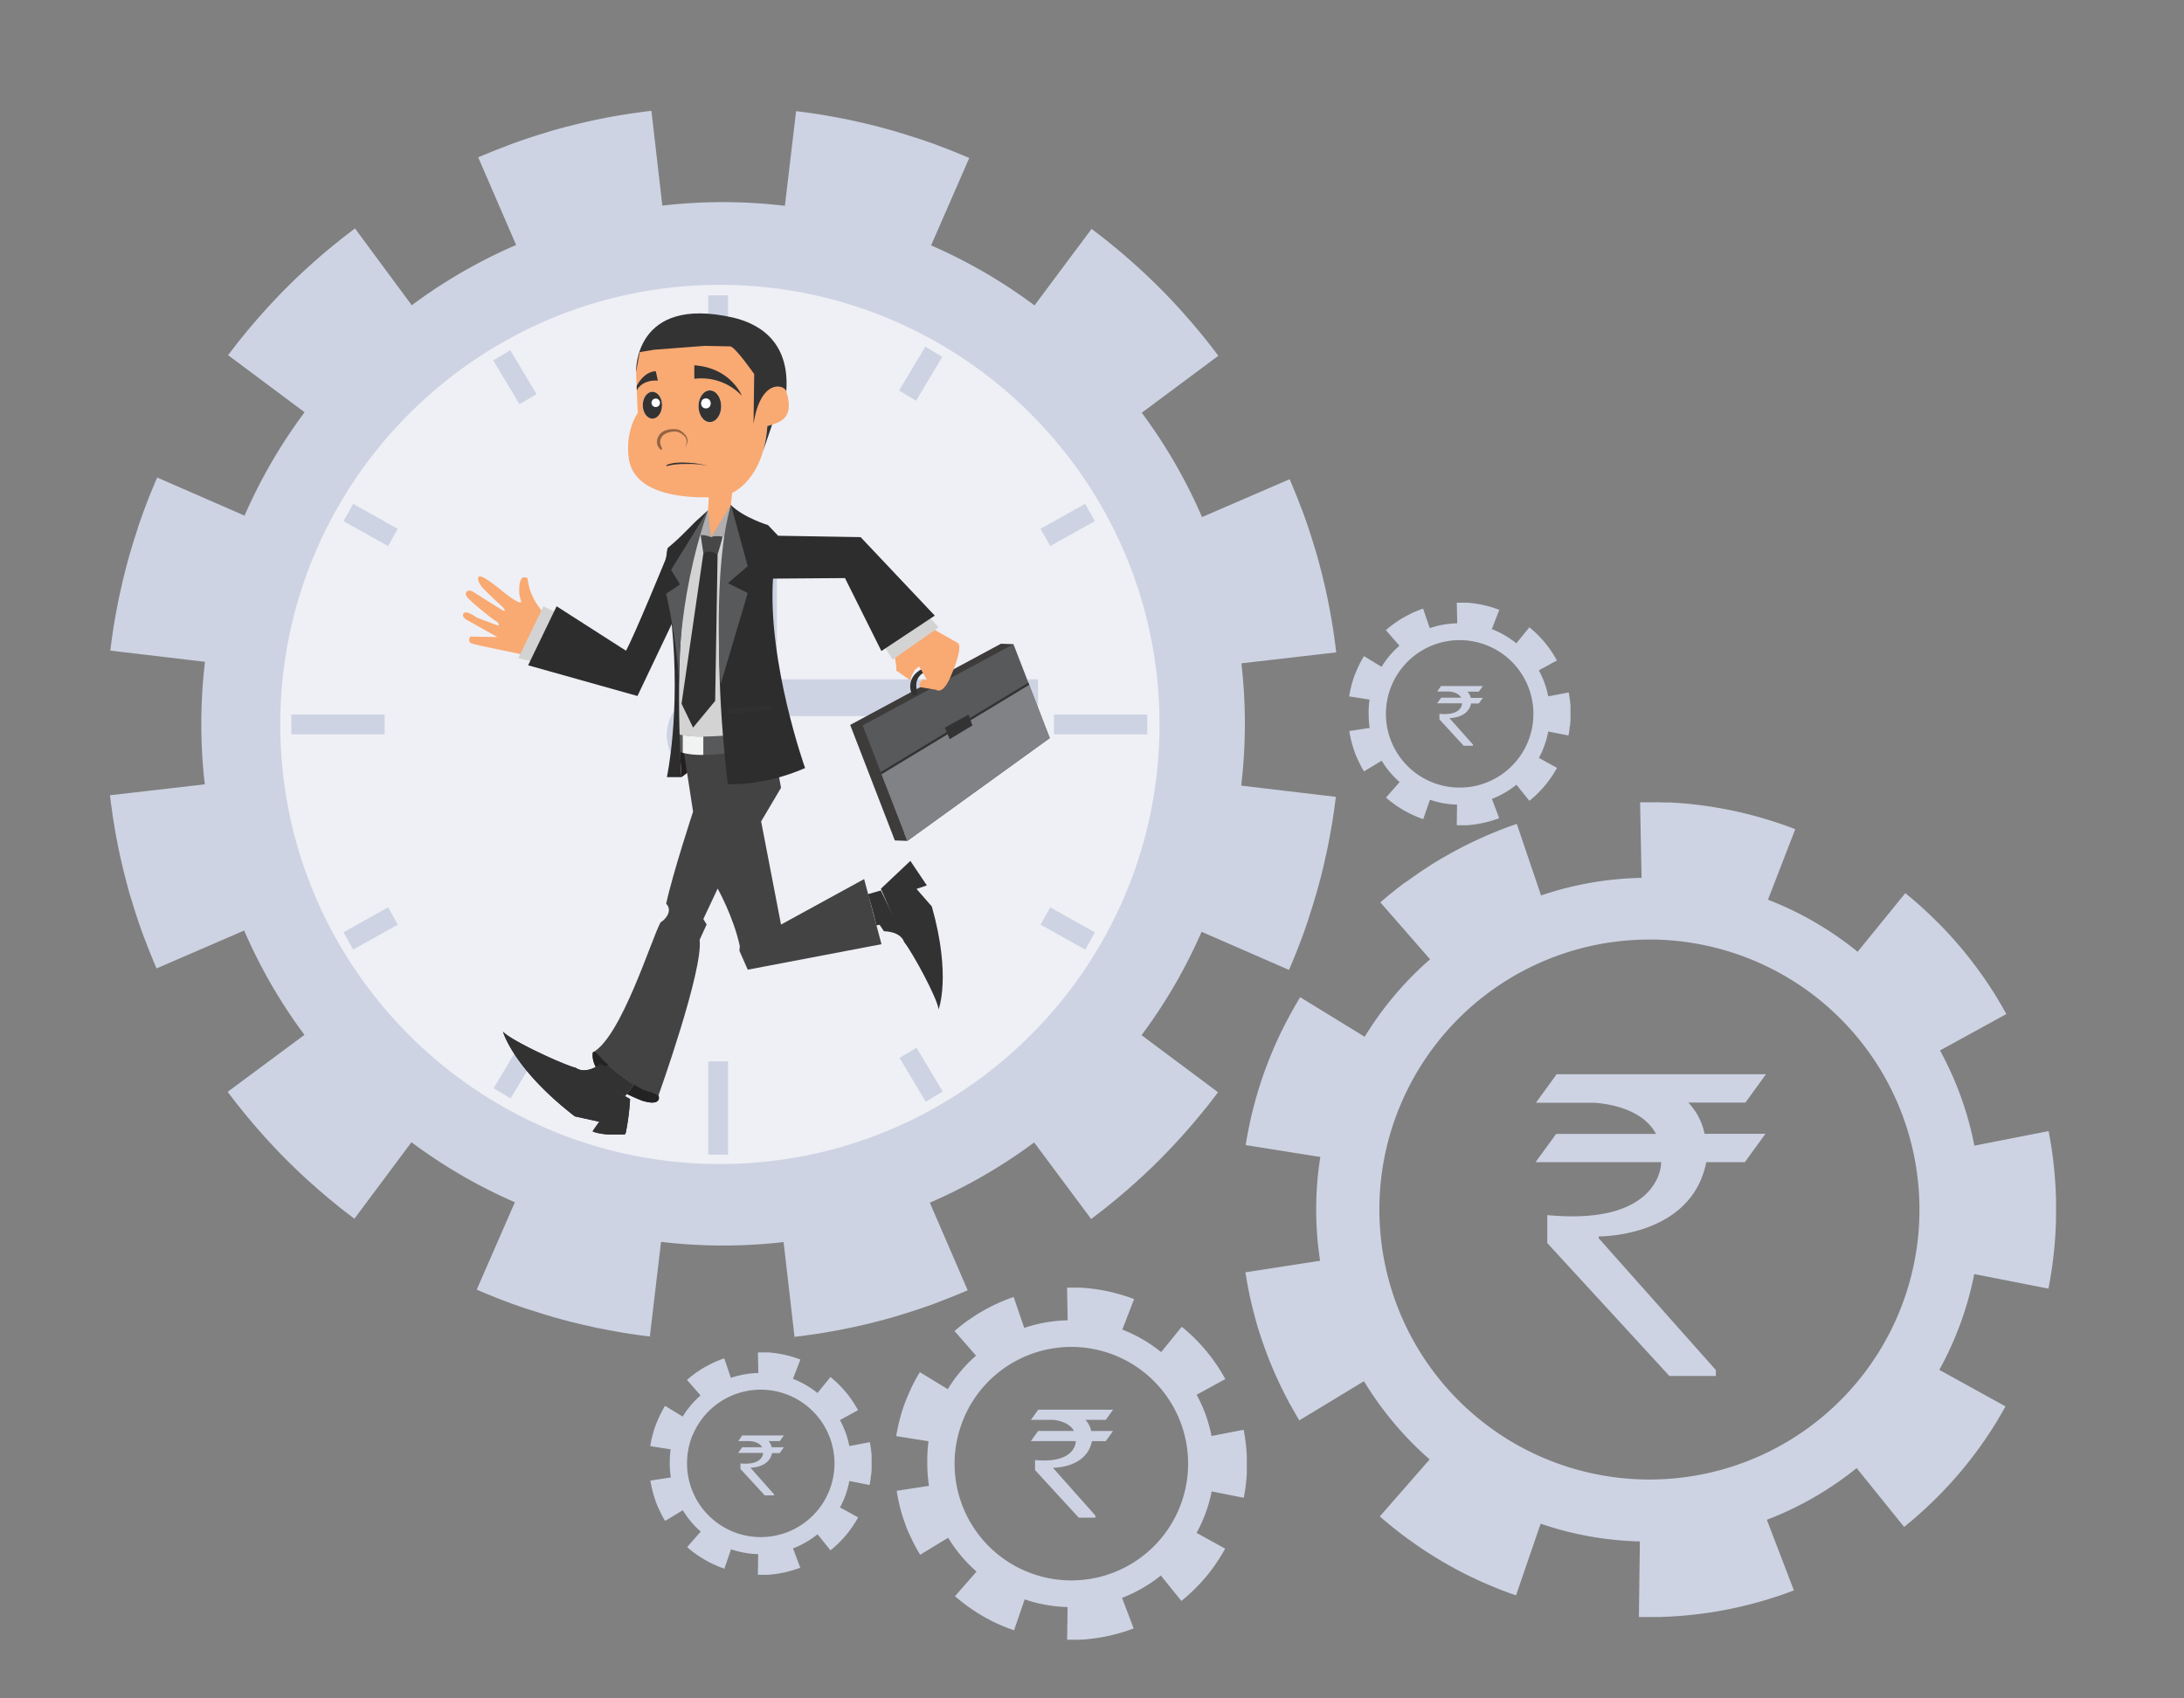 <svg xmlns="http://www.w3.org/2000/svg" xmlns:xlink="http://www.w3.org/1999/xlink" viewBox="0 0 900 700">
  <rect x="0" y="0" width="900" height="700" fill="#808080" stroke="none"/>
  <defs>
    <style>
        .cls-1 {
            fill: #eff0f5;
        }
        .cls-2 {
            fill: #cdd3e3;
        }
        .cls-3 {
            fill: none;
        }
        .cls-4 {
            fill: #333;
        }
        .cls-5 {
            fill: #f9a972;
        }
        .cls-6 {
            opacity: 0.4;
        }
        .cls-7 {
            fill: #010101;
        }
        .cls-8 {
            fill: #fff;
        }
        .cls-9 {
            fill: #3d3c3b;
        }
        .cls-10 {
            fill: #58595b;
        }
        .cls-11 {
            fill: #808285;
        }
        .cls-12 {
            fill: #d3d3d3;
        }
        .cls-13 {
            fill: url("#Fade_to_Black");
        }
        .cls-14 {
            fill: #484748;
        }
        .cls-15 {
            fill: #303030;
        }
        .cls-16 {
            fill: #b0aeaf;
        }
        .cls-17 {
            fill: #434343;
        }
        .cls-18 {
            fill: #232323;
        }
        .cls-19 {
            fill: #939598;
        }
        .cls-20 {
            fill: #323233;
        }
        .cls-21 {
            fill: #f1f2f2;
        }
        .cls-22 {
            fill: #2d2d2d;
        }
        .rotate-gear-animation {
          -webkit-animation: rotateGear 8s infinite linear;
          -moz-animation: rotateGear 8s infinite linear;
          -o-animation: rotateGear 8s infinite linear;
          -ms-animation: rotateGear 8s infinite linear;
          animation: rotateGear 8s infinite linear;
          -webkit-transform-origin: center center;
          transform-origin: center center;
        }

        .minute-hand-animation {
          -webkit-animation: rotateClock 20s infinite linear;
          -moz-animation: rotateClock 20s infinite linear;
          -o-animation: rotateClock 20s infinite linear;
          -ms-animation: rotateClock 20s infinite linear;
          animation: rotateClock 20s infinite linear;
          -webkit-transform-origin: 0% 100%;
        }
        .hour-hand-animation {
          -webkit-animation: rotateClock 8s infinite linear;
          -moz-animation: rotateClock 8s infinite linear;
          -o-animation: rotateClock 8s infinite linear;
          -ms-animation: rotateClock 8s infinite linear;
          animation: rotateClock 8s infinite linear;
          -webkit-transform-origin: 0% 100%;
        }

        @-webkit-keyframes rotateClock {
          0% { -webkit-transform: rotate(0deg);}
          100% { -webkit-transform: rotate(360deg);}
        }

        @-keyframes rotateClock {
          0% { transform: rotate(0deg);}
          100% { transform: rotate(360deg);}
        }

        @-webkit-keyframes rotateGear {
          0% { -webkit-transform: rotate(0deg);}
          100% { -webkit-transform: rotate(360deg);}
        }

        @-keyframes rotateGear {
          0% { transform: rotate(0deg);}
          100% { transform: rotate(360deg);}
        }

        @-webkit-keyframes rotateHour {
          0% { -webkit-transform: rotate(0deg);}
          100% { -webkit-transform: rotate(360deg);}
        }

        @-keyframes rotateHour {
          0% { transform: rotate(0deg);}
          100% { transform: rotate(360deg);}
        }
      </style>
      <linearGradient id="Fade_to_Black" x1="4525.27" y1="310.49" x2="4529.94" y2="310.49" gradientTransform="translate(-4245.69)" gradientUnits="userSpaceOnUse"><stop offset="0" stop-color="#231f20"/><stop offset="0.09" stop-color="#231f20"/><stop offset="1" stop-color="#231f20"/></linearGradient>
  </defs>
    <title>Give Time To Life</title>
    <g id="Clock_background" data-name="Clock background"><circle class="cls-1" cx="296.66" cy="298.58" r="194.15"/><rect class="cls-2" x="291.86" y="121.73" width="8.17" height="38.45"/><rect class="cls-2" x="208.1" y="144.95" width="8.17" height="21.08" transform="translate(-49.74 131.07) rotate(-30.91)"/><rect class="cls-2" x="148.65" y="205.86" width="8.17" height="21.08" transform="translate(-110.69 244.04) rotate(-60.78)"/><rect class="cls-2" x="429.46" y="212.31" width="21.08" height="8.17" transform="translate(-49.65 242.37) rotate(-29.23)"/><rect class="cls-2" x="142.19" y="378.59" width="21.08" height="8.17" transform="translate(-167.37 123.24) rotate(-29.22)"/><rect class="cls-2" x="435.91" y="372.14" width="8.17" height="21.08" transform="translate(-108.77 579.88) rotate(-60.78)"/><rect class="cls-2" x="291.86" y="437.46" width="8.17" height="38.45"/><rect class="cls-2" x="120.05" y="294.49" width="38.45" height="8.17"/><rect class="cls-2" x="434.34" y="294.49" width="38.45" height="8.17"/><rect class="cls-2" x="368.89" y="149.96" width="21.08" height="8.17" transform="translate(52.38 400.49) rotate(-59.1)"/><rect class="cls-2" x="201.78" y="437.46" width="21.08" height="8.17" transform="translate(-275.59 397.01) rotate(-59.1)"/><rect class="cls-2" x="375.48" y="432.45" width="8.17" height="21.08" transform="translate(-173.64 257.85) rotate(-30.91)"/><circle class="cls-2" cx="292.53" cy="302.9" r="17.78" transform="translate(-119.65 389.05) rotate(-57.8)"/><path class="cls-3" d="M296.66,117.41c-99.9,0-181.17,81.27-181.17,181.17s81.27,181.17,181.17,181.17,181.17-81.27,181.17-181.17S396.56,117.41,296.66,117.41Z"/></g>
    <g id="Tik_1" data-name="Tik 1"><rect class="cls-2 minute-hand-animation" x="305" y="220" width="15.14" height="90.32" /></g>
    <g id="Tik_2" data-name="Tik 2"><rect class="cls-2 hour-hand-animation" x="295" y="280" width="132.79" height="15.14" /></g>
    <g id="Guy"><path class="cls-4" d="M262.12,153.08s-.91-31.47,39.91-22.2c9.46,2.22,23.51,8.82,22,30.31l-14.43,15.59S293.09,149,262.12,153.08Z"/><path
        class="cls-5"
        d="M324,161.19c-1.1-2.89-10.59-5-13.48,13.48l.28-20.49s-7.56-10.86-9.76-11.41l-10.56-.22-1.74.13-2.12.16-17.1,1.3-5.89,1-1.51,8c0,2.06.69,17.05.69,17.05s-5.41,7.42-3.62,19.25c1.1,6.88,7.56,15.85,32.91,15.54l-.6,9.46L290,216.14l-1,12.17,17.15-10.87c-5.08-2.92-5.54-2.59-5.36-4.81.37-4.72.92-9.49.92-9.49s13.06-5.36,14.44-27.5C320.83,174.12,327.71,173.16,324,161.19Z"/><path class="cls-4" d="M286.12,150.56v5.57a23,23,0,0,1,19.6,7S301.21,151.61,286.12,150.56Z"/><path class="cls-4" d="M262.4,160.91s1.71-4.38,8.69-4.07l-.85-3.82s-4.35-.41-7.85,6Z"/>
        <g class="cls-6"><path
            class="cls-7"
            d="M272.74,185.17a.32.32,0,0,1,0,.17.12.12,0,0,1-.1.07.51.51,0,0,1-.26-.07,2,2,0,0,1-.46-.34,3.79,3.79,0,0,1-.62-.8,4.3,4.3,0,0,1-.55-1.54,4.22,4.22,0,0,1,0-1.11,4.36,4.36,0,0,1,.34-1.26,6.06,6.06,0,0,1,1.21-1.76l0,0,0,0a7,7,0,0,1,2.45-1.31,9,9,0,0,1,1.4-.29,10,10,0,0,1,1.43-.07,9.24,9.24,0,0,1,1.42.14l.11,0,.08,0h0l.05,0,.11,0,.35.14a6.75,6.75,0,0,1,.64.32,7.33,7.33,0,0,1,2,1.7,4.81,4.81,0,0,1,.66,1,3.48,3.48,0,0,1,.27,2.1,4.11,4.11,0,0,1-.25.81c-.06.12-.1.23-.16.33l-.16.28c-.11.17-.2.31-.29.42l-.27.34.22-.37c.07-.12.14-.27.23-.45l.12-.29c0-.1.07-.22.11-.33a3.87,3.87,0,0,0,.14-.78,3.47,3.47,0,0,0-.07-.9,3.75,3.75,0,0,0-1.05-1.77,6.77,6.77,0,0,0-2-1.32,3.71,3.71,0,0,0-1.11-.34,8.67,8.67,0,0,0-1.26,0,9.41,9.41,0,0,0-1.24.16,8.26,8.26,0,0,0-1.17.33,6,6,0,0,0-1.89,1.14l.05-.05a5,5,0,0,0-.89,1.34,3.28,3.28,0,0,0-.27,1.59,4.38,4.38,0,0,0,.26,1.15c.11.31.22.56.31.75a4.36,4.36,0,0,1,.18.45.48.48,0,0,1,0,.24.14.14,0,0,1-.07.1A.25.25,0,0,1,272.74,185.17Z"/></g><path class="cls-4" d="M314.41,186.06,318.19,175l-2,.63A47.8,47.8,0,0,1,314.41,186.06Z"/><ellipse class="cls-8" cx="292.52" cy="167.44" rx="4.67" ry="6.52"/><ellipse class="cls-4" cx="292.52" cy="167.44" rx="4.67" ry="6.52"/><path class="cls-8" d="M290.9,168.33c-2.65,0-2.65-4.12,0-4.12S293.55,168.33,290.9,168.33Z"/><ellipse class="cls-8" cx="268.85" cy="167.01" rx="3.97" ry="5.54"/><ellipse class="cls-4" cx="268.85" cy="167.01" rx="3.97" ry="5.54"/><path class="cls-8" d="M270.23,164.27a1.75,1.75,0,0,1,0,3.5A1.75,1.75,0,0,1,270.23,164.27Z"/><polygon class="cls-9" points="412.49 265.31 350.35 298.78 368.75 346.39 373.91 346.58 372.73 343.52 427.44 304.01 414.41 270.3 417.64 265.5 412.49 265.31"/><polygon class="cls-10" points="432.6 304.2 373.91 346.58 355.51 298.96 417.64 265.5 432.6 304.2"/><polygon class="cls-4" points="363.28 319.14 362.96 318.19 423.79 281.34 424.11 282.29 363.28 319.14"/><polygon class="cls-11" points="363.28 319.14 424.11 282.29 432.6 304.2 373.91 346.58 363.28 319.14"/><polygon class="cls-4" points="400.73 299 391.36 304.64 389.33 299.9 399.13 294.52 400.73 299"/><path
            class="cls-4"
            d="M390.22,275a8.33,8.33,0,0,0-5.3-.92,13.93,13.93,0,0,0-7.24,3.19,7.42,7.42,0,0,0-2.54,4.79,7.78,7.78,0,0,0,.71,4.19.42.42,0,0,0,.36.25c.36.15,1.18.29,2.05-.85-.57-1.23-1.75-5.2,1.62-7.94a14.39,14.39,0,0,1,3.71-1.62,7.76,7.76,0,0,1,5.44.19,4.81,4.81,0,0,1,1.37,1l.19.21c.08.1.16.2.23.31l.11.18.07.16a.85.85,0,0,0,1.59-.6A5.28,5.28,0,0,0,390.22,275Z"/><path
            class="cls-5"
            d="M394.67,265l-14.81-8.4-12.54,7.73s2.45,10,2,12.05l5.82,4a9.32,9.32,0,0,1,1-2.77l1-1.72,1.65-1.21,3.21,5.55c-.74,0-1.06-.32-1.71-.16-2.6,2.42-.7,3.21-.7,3.21l6.05,1c1.57.94,3.76.25,6.33-5.92C397.33,265.61,394.67,265,394.67,265Z"/><path
            class="cls-5"
            d="M217.39,238.35a24.22,24.22,0,0,0,4.88,12.06A10.67,10.67,0,0,1,223,262c-2.12,3.35-4.35,7.09-8,7.78-2.18-.72-18.46-3.69-21-4.75-1.3-.8-.24-2.65-.24-2.65l11.21.19L193.27,256S190,254.61,191,252.9s5.46,1.63,5.46,1.63l8.9,3.36s.84-.84-1.14-2-10.91-8.48-11.92-10.06.43-3.33,2.76-1.87,10.82,6.92,12.64,7.88c.88-.08-.46-1.66-1.08-2.13s-7.41-6.91-8.28-8.12-2.27-3.9-.47-4,9.44,6.27,9.44,6.27,5.75,4.71,7.38,4.48c.16-.85-.57-2.3-.66-3.52S213.52,236.06,217.39,238.35Z"/><polygon class="cls-12" points="220.9 273.04 213.56 271.29 223.95 249.88 230.61 253.16 220.9 273.04"/><polygon class="cls-13" points="284.04 317.92 280.86 320.32 279.58 300.66 284.04 317.92"/><path class="cls-12" d="M308.13,214.38,302.84,210,293,222.73l-1.79-10.6a123.09,123.09,0,0,0-11.53,43.13c-.19,21-.45,43.9-.9,48,5.42,1,21,3.46,45-4.67C316.94,277.4,307.35,251.44,308.13,214.38Z"/><path class="cls-14" d="M288.62,219.85l1.23,8.2a10,10,0,0,1,5.88.47c1.61-5.3,2.23-8.12,2.23-8.12s-2-.94-5,1C291.43,219.82,290.31,219.53,288.62,219.85Z"/><path class="cls-15" d="M289.85,228.05l-9,62,4.76,9.83,9.1-11,1-60.35S292.56,226.17,289.85,228.05Z"/><path class="cls-16" d="M301.24,208.14,293,221.38s3.05-1.58,9.38,1.35C303,210.88,301.24,208.14,301.24,208.14Z"/><path class="cls-16" d="M293,221.38s-4.38-2.15-8.34.4l7.11-11.51Z"/><path
            class="cls-17"
            d="M356.1,362.31l-34.25,18.76-8.2-42.53,8.2-13.84-3.21-17.62s-20,1.46-37.27,0l4.24,27.45s-8.35,25.3-11.09,37.95c2.68,2.71,0,6.32-2.3,7.68-3.61,6.33-16.12,47.25-27.9,53.58,0,0-2.88,10.84,20.23,19.88,8.65,2.71,6.85-2.26,6.85-2.26s18.52-51.77,16.9-64l2.9-6.32-1.36-2.25,5.9-12.56s6.55,11.7,9.14,23.76l-.18,1.87,3.44,7.8,55.11-10.5Z"/><path class="cls-18" d="M271.55,452.45c-.36-2-5.4-2.7-6.82-3.45a64.38,64.38,0,0,1-14.23-10.28c-2.75-2.2-4.5-5.11-5.76-5.21l-.43.24s-2.88,10.84,20.23,19.88C270.48,455.49,271.49,453.74,271.55,452.45Z"/><path class="cls-19" d="M250.71,439l-5.44,6.23,12.33,6.56,3.62-4.6S253.25,441.66,250.71,439Z"/><path
            class="cls-20"
            d="M257.87,466.85A98,98,0,0,0,259.65,453l-12.2-7.12s4.18-1.58,4.4-5.65l-4.52-1.58s-5.76,4.4-10.05,1.47c-5.65-1.47-26.77-11.29-30-14.91,0,0,4.18,15.25,29.59,34.9l10.1,2.22c-2.94,4.07-2.74,4-2.74,4s1.72.86,6.11,1.24h7.16Q257.68,467.21,257.87,466.85Z"/><path class="cls-20" d="M250.71,439l-5.44,6.23,12.33,6.56,3.62-4.6S253.25,441.66,250.71,439Z"/><path
            class="cls-20"
            d="M257.87,466.85A98,98,0,0,0,259.65,453l-12.2-7.12s4.18-1.58,4.4-5.65l-4.52-1.58s-5.76,4.4-10.05,1.47c-5.65-1.47-26.77-11.29-30-14.91,0,0,4.18,15.25,29.59,34.9l10.1,2.22c-2.94,4.07-2.74,4-2.74,4s1.72.86,6.11,1.24h7.16Q257.68,467.21,257.87,466.85Z"/><path class="cls-20" d="M361.18,381.41l7.85-1.77L363,367l-5.31,1.54S359.88,375.71,361.18,381.41Z"/><path class="cls-20" d="M384,373.61l-6.32-7.24c4.44-1.41,4.25-1.47,4.25-1.47l-6.78-10.08L363,366.3l5.18,12.06s-4-1.13-6.41,1.78l2.5,3.68s6.74-.1,8.32,4.46c3.41,4.22,13.75,23.24,14.19,27.75C386.79,416,392.1,402.34,384,373.61Z"/><line class="cls-20" x1="257.47" y1="467.52" x2="245.92" y2="467.52"/><path class="cls-10" d="M278.88,302.36V309s2.82,5.18,36.25-.69l-1.49-6.76S286.67,305.52,278.88,302.36Z"/><path class="cls-21" d="M281.36,303v7.28a31.83,31.83,0,0,0,8.47.83v-7.56A47.56,47.56,0,0,1,281.36,303Z"/><polygon class="cls-12" points="363.33 264.86 367.85 271.86 386.83 258.54 380.95 252.21 363.33 264.86"/><path class="cls-22" d="M348.21,238.26l15,30.06,22-14.59-30.56-32.35-34-.57-4.16-4.39s-9.94-3-15.31-8.27c0,0-10,42.29-1.24,115,0,0,14.21,1.09,31.83-6.59,0,0-15.45-43.29-13.22-78.08Z"/><path class="cls-10" d="M308.13,233.35l-8.13,7,8.13,4.07-11.2,37.73s-3.37-48.48,4.31-74Z"/><polygon class="cls-15" points="300 292.31 318.3 290.5 318.64 292.31 300 294.34 300 292.31"/><path
            class="cls-22"
            d="M291.76,210.26l-3.36,3.11c-2.21,1.68-7.33,7.69-13.26,12.48-.73,2.73-.11,2.29-.94,4.9,0,0-12.74,31.13-16.24,37.44l-28.59-18.31L217.63,274.2l45.06,12.66,14.12-29.66c3.68,36.94-2,63.11-2,63.11h6C276.49,243.72,287.52,216.83,291.76,210.26Z"/><path class="cls-10" d="M291.76,210.26l-15.21,24.62,3.67,6-5.7,3.81s4.54,19.27,5.36,37.41C279.87,282.15,278.29,249.65,291.76,210.26Z"/><path
            class="cls-4"
            d="M274.63,191.91a.22.22,0,0,1-.1,0s0-.06.12-.17a2.69,2.69,0,0,1,.35-.19,6.2,6.2,0,0,1,.66-.25,13,13,0,0,1,2.59-.53,27.74,27.74,0,0,1,4.17-.11l1.13.07.57,0,.56.06.56.06.28,0,.27,0,1.06.15.51.07.49.09.93.17.83.16.72.16,1.41.31-1.43-.22-.72-.12-.84-.11-.93-.12-.49-.06-.51,0-1.06-.1-.27,0-.27,0-.55,0-.56,0-.56,0-1.12,0a35.63,35.63,0,0,0-4.09.2,22.62,22.62,0,0,0-2.53.42l-.66.15-.37.08c-.16,0-.21,0-.2,0S274.63,191.91,274.63,191.91Z"/></g>
    <g id="Rupee"><path
        class="cls-2"
        d="M641.41,442.82l-8.47,11.69h23.75c2.46.11,19.6,1.22,25.72,12.85H641.26L632.77,479h51.74c0,.23,0,.42,0,.64,0,0-.24,25.6-46.89,21.17v5.54l0,6,50.31,54.76h19.15v-2.44l-48.27-54.32v-.76s38,.55,44.28-30.4a1,1,0,0,1,0-.2h15.95l8.47-11.69H702.42a26,26,0,0,0-6.67-12.85h23.51l8.47-11.69H641.41Z"/><path
        class="cls-2"
        d="M427.85,581l-3,4.18h8.5c.88,0,7,.44,9.2,4.6H427.8l-3,4.18h18.51c0,.08,0,.15,0,.23s-.09,9.16-16.78,7.57v2l0,2.15,18,19.6h6.85v-.87l-17.27-19.44v-.27s13.59.2,15.85-10.88a.35.35,0,0,1,0-.07h5.71l3-4.18h-9a9.31,9.31,0,0,0-2.39-4.6h8.41l3-4.18H427.85Z"/><path
        class="cls-2"
        d="M305.89,591.63l-1.68,2.32h4.72c.49,0,3.9.24,5.11,2.55h-8.18l-1.69,2.32h10.28s0,.08,0,.13,0,5.09-9.32,4.21v2.29l10,10.88h3.81v-.48l-9.59-10.8v-.15s7.55.11,8.8-6a.19.19,0,0,1,0,0h3.17L323,596.5h-5a5.17,5.17,0,0,0-1.33-2.55h4.67l1.68-2.32H305.89Z"/><path
        class="cls-2"
        d="M593.93,282.64,592.24,285H597c.49,0,3.9.24,5.11,2.55H593.9l-1.69,2.32h10.28s0,.08,0,.13,0,5.09-9.32,4.21v2.29l10,10.88H607v-.48l-9.59-10.8v-.15s7.55.11,8.8-6a.19.19,0,0,1,0,0h3.17l1.68-2.32h-5a5.17,5.17,0,0,0-1.33-2.55h4.67l1.68-2.32H593.93Z"/></g>
    <g id="Gear_5" data-name="Gear 5"><path
        class="cls-2 rotate-gear-animation"
        d="M276,603.16a37.64,37.64,0,0,0,.44,5.77l-8.41,1.3.13.76c0,.24.09.53.16.87l.1.53.13.59c.17.82.41,1.76.69,2.77s.63,2.07,1,3.12.8,2.08,1.23,3,.86,1.83,1.25,2.57l.28.53.26.47c.17.3.31.56.44.76l.39.66,7.28-4.41a37.56,37.56,0,0,0,7.39,8.8l-5.6,6.4.15.13.43.37c.37.32.91.76,1.57,1.27l.52.4.56.41c.38.29.8.57,1.23.87.87.58,1.81,1.18,2.77,1.74s1.95,1.08,2.89,1.54l.7.33.67.31c.44.19.85.38,1.24.53l.56.23.51.2.82.31.72.25,2.76-8a37.28,37.28,0,0,0,11.17,2l-.11,8.51h2.15l.6,0,.65,0,.7,0c.48,0,1-.08,1.5-.12,1-.11,2.15-.24,3.24-.44a46,46,0,0,0,6-1.44l1.08-.36.83-.29.53-.2.19-.07-3-7.95a37.33,37.33,0,0,0,10.11-5.82l5.34,6.62.16-.13.44-.36.67-.57.85-.76a46.68,46.68,0,0,0,4.24-4.42c.72-.85,1.41-1.73,2-2.58l.23-.31.22-.31.42-.61.38-.58c.12-.19.25-.37.35-.55l.32-.51.28-.46.45-.76.37-.67-7.45-4.11A37.11,37.11,0,0,0,350,610.41l8.35,1.64.14-.75c.08-.48.2-1.17.31-2l0-.32,0-.33L359,608c0-.24,0-.48.07-.73s0-.51.06-.77l.05-.79c0-.13,0-.27,0-.41l0-.42,0-.43v-1.63c0-.14,0-.28,0-.42s0-.28,0-.41l0-.41c0-.27,0-.55,0-.81l0-.79c0-.26,0-.52-.06-.77l-.07-.73-.08-.69c0-.22,0-.44-.08-.65-.06-.41-.11-.79-.16-1.13l-.14-.87-.14-.75L350,596a37.09,37.09,0,0,0-3.87-10.71l7.46-4.08-.37-.67c-.12-.21-.27-.47-.44-.76l-.28-.46-.32-.51a46.1,46.1,0,0,0-3.6-5c-.71-.86-1.46-1.68-2.18-2.44l-.54-.55-.52-.52c-.34-.34-.67-.64-1-.93-.62-.56-1.14-1-1.52-1.33s-.59-.49-.59-.49l-5.37,6.6a37.32,37.32,0,0,0-10.09-5.86l3.07-7.94-.72-.27c-.46-.16-1.12-.4-1.91-.65a45.8,45.8,0,0,0-6-1.46c-1.1-.19-2.2-.34-3.24-.45l-.77-.07-.73-.06-.7,0h-.67l-.62,0h-2.15l.17,8.51a37.28,37.28,0,0,0-11.31,2l-2.74-8.05-.72.25-.82.31-.51.19-.56.23c-.78.31-1.67.71-2.61,1.17s-1.92,1-2.89,1.53-1.91,1.16-2.78,1.74c-.43.3-.85.58-1.23.87l-.56.41-.52.4c-.33.25-.63.5-.89.71l-.68.56-.43.37-.15.13,5.59,6.41a37.56,37.56,0,0,0-7.36,8.72l-7.26-4.43-.1.17-.29.49-.21.35-.23.41c-.17.3-.35.63-.55,1l-.3.58-.31.63c-.22.43-.42.89-.65,1.36-.43,1-.86,2-1.24,3s-.73,2.11-1,3.11c-.08.25-.14.5-.21.74s-.13.48-.19.71c-.11.47-.23.9-.31,1.31s-.17.78-.23,1.12-.12.62-.16.86l-.12.76,8.4,1.33A37.66,37.66,0,0,0,276,603.16Zm9.49-11.78a30.38,30.38,0,1,1-2.37,11.78A30.17,30.17,0,0,1,285.45,591.38Z"/></g>
    <g id="Gear_4" data-name="Gear 4"><path
        class="cls-2 rotate-gear-animation"
        d="M382.13,603.26a59.61,59.61,0,0,0,.7,9.13l-13.32,2.06.2,1.2c.06.38.15.84.25,1.37l.16.84.2.93c.27,1.3.66,2.8,1.1,4.39s1,3.27,1.6,4.94,1.27,3.3,2,4.81,1.36,2.9,2,4.07l.44.84.42.75c.26.47.49.88.69,1.21l.62,1,11.53-7a59.48,59.48,0,0,0,11.7,13.94l-8.88,10.14.24.21.68.58c.59.5,1.44,1.2,2.49,2l.82.63.89.66c.61.45,1.27.9,1.95,1.37,1.37.92,2.86,1.88,4.39,2.76s3.09,1.72,4.58,2.44c.37.19.74.35,1.1.52s.71.34,1.06.49c.7.3,1.35.6,2,.84l.88.36.8.31c.5.19.94.36,1.31.49l1.15.4,4.37-12.75a59,59,0,0,0,17.68,3.16l-.17,13.47H443l.95,0,1,0,1.1-.07c.76,0,1.55-.12,2.38-.19,1.65-.17,3.4-.38,5.14-.69a72.8,72.8,0,0,0,9.44-2.27l1.72-.56,1.31-.46.84-.31.3-.11-4.81-12.59a59.11,59.11,0,0,0,16-9.22l8.46,10.48.25-.2c.16-.13.4-.32.69-.57l1.06-.9,1.35-1.2a74,74,0,0,0,6.72-7c1.13-1.35,2.23-2.74,3.19-4.09l.36-.5.35-.49.66-1,.61-.92c.2-.3.39-.58.56-.87l.5-.81c.16-.26.31-.5.45-.73l.71-1.2.59-1.06-11.79-6.51a58.78,58.78,0,0,0,6.22-17.07l13.22,2.6.23-1.19c.13-.76.32-1.85.49-3.16l.07-.5.06-.52.13-1.1c0-.38.07-.77.11-1.16s.08-.8.1-1.21l.08-1.26c0-.21,0-.43,0-.66l0-.67q0-.34,0-.68v-.63q0-.61,0-1.23v-.72c0-.22,0-.44,0-.66s0-.44,0-.66l0-.65c0-.43,0-.86-.05-1.29l-.08-1.26c0-.41-.06-.82-.1-1.21l-.11-1.16-.13-1.1c0-.35-.08-.7-.13-1-.09-.65-.17-1.26-.26-1.79l-.23-1.37-.23-1.19-13.23,2.58a58.75,58.75,0,0,0-6.13-17l11.82-6.47-.59-1.06c-.18-.34-.43-.74-.7-1.2-.14-.23-.28-.48-.44-.74l-.5-.81a73,73,0,0,0-5.7-7.85c-1.12-1.36-2.32-2.66-3.46-3.86l-.85-.87c-.28-.29-.56-.55-.83-.82-.54-.54-1.07-1-1.55-1.47-1-.89-1.81-1.62-2.4-2.11s-.93-.77-.93-.77l-8.5,10.45a59.1,59.1,0,0,0-16-9.28l4.86-12.57-1.14-.43c-.73-.26-1.77-.64-3-1a72.59,72.59,0,0,0-9.43-2.31c-1.74-.31-3.49-.54-5.14-.71l-1.21-.11-1.16-.09-1.1-.07-.26,0h-.27l-.52,0-1,0h-2.19l-1.21,0,.26,13.47a59,59,0,0,0-17.91,3.13l-4.35-12.76-1.15.4c-.37.12-.8.29-1.31.49l-.8.31-.88.36c-1.23.5-2.64,1.13-4.13,1.85s-3,1.55-4.58,2.43-3,1.83-4.4,2.75c-.68.47-1.34.92-2,1.37l-.89.65-.82.63c-.53.4-1,.78-1.42,1.12s-.78.64-1.07.89l-.68.58-.24.21,8.86,10.15a59.48,59.48,0,0,0-11.65,13.81l-11.5-7-.17.27-.46.77-.33.55-.37.66c-.26.47-.56,1-.87,1.59l-.48.91-.49,1c-.35.68-.67,1.41-1,2.16-.67,1.51-1.36,3.14-2,4.8s-1.16,3.34-1.62,4.93c-.12.4-.22.79-.33,1.17s-.21.76-.3,1.13c-.18.74-.36,1.43-.49,2.08s-.27,1.24-.37,1.77-.19,1-.26,1.37l-.2,1.2,13.31,2.11A59.64,59.64,0,0,0,382.13,603.26Zm15-18.65a48.12,48.12,0,1,1-3.76,18.65A47.78,47.78,0,0,1,397.16,584.61Z"/></g>
    <g id="Gear_3" data-name="Gear 3"><path
        class="cls-2 rotate-gear-animation"
        d="M542.39,498.51A137.86,137.86,0,0,0,544,519.63l-30.79,4.76.46,2.77c.14.88.34,1.95.58,3.17l.37,1.95.46,2.15c.63,3,1.52,6.46,2.54,10.15s2.31,7.57,3.7,11.41,2.94,7.62,4.51,11.12,3.14,6.7,4.58,9.41l1,1.94,1,1.73c.61,1.09,1.13,2,1.59,2.8l1.43,2.42,26.65-16.14a137.53,137.53,0,0,0,27.06,32.24L568.61,625l.55.49,1.58,1.34c1.36,1.16,3.33,2.78,5.75,4.66l1.89,1.45c.66.5,1.35,1,2.06,1.51,1.41,1,2.94,2.09,4.51,3.18,3.18,2.14,6.62,4.34,10.15,6.38s7.14,4,10.58,5.64c.85.43,1.71.82,2.55,1.21s1.65.78,2.45,1.13c1.61.7,3.12,1.38,4.55,1.95l2,.83c.65.27,1.27.49,1.85.71,1.17.44,2.17.84,3,1.13l2.65.93L634.88,628a136.54,136.54,0,0,0,40.89,7.31l-.4,31.15,2.61,0h1.55l1.74,0,2,0c.7,0,1.43,0,2.19-.07l2.39-.09,2.55-.16c1.75-.09,3.59-.28,5.5-.44,3.81-.4,7.86-.89,11.88-1.6a168.35,168.35,0,0,0,21.83-5.26c1.46-.48,2.8-.9,4-1.3l3-1.07c.84-.3,1.49-.56,1.94-.73l.69-.26L728.1,626.39a136.7,136.7,0,0,0,37-21.31l19.56,24.25.57-.46c.37-.3.92-.74,1.6-1.32l2.46-2.08c.93-.83,2-1.75,3.12-2.78A171,171,0,0,0,808,606.51c2.62-3.13,5.15-6.34,7.38-9.45l.84-1.15.8-1.14,1.54-2.22,1.41-2.13c.45-.69.9-1.35,1.3-2l1.16-1.86c.37-.59.72-1.15,1-1.69l1.64-2.77,1.37-2.45-27.27-15.06a135.94,135.94,0,0,0,14.39-39.48l30.57,6,.53-2.76c.29-1.76.74-4.28,1.14-7.31l.16-1.16.14-1.21.29-2.54c.1-.87.16-1.77.25-2.69s.18-1.85.23-2.81l.19-2.91c0-.48.05-1,.07-1.51s0-1,.06-1.55,0-1,.06-1.56v-1.45q0-1.42,0-2.84v-1.67c0-.51,0-1,0-1.53s0-1,0-1.52l-.06-1.51c0-1-.07-2-.12-3s-.12-2-.18-2.91-.14-1.89-.22-2.81l-.24-2.69-.29-2.54c-.09-.82-.18-1.61-.29-2.37-.22-1.51-.39-2.91-.6-4.14l-.53-3.18-.52-2.76-30.58,6a135.87,135.87,0,0,0-14.17-39.23l27.34-15-1.37-2.45c-.43-.79-1-1.71-1.62-2.78-.32-.53-.65-1.11-1-1.7l-1.16-1.86A168.86,168.86,0,0,0,808.39,391c-2.6-3.15-5.36-6.16-8-8.93l-2-2c-.64-.66-1.3-1.28-1.92-1.89-1.24-1.24-2.47-2.36-3.59-3.4-2.26-2.07-4.18-3.74-5.56-4.88s-2.16-1.79-2.16-1.79l-19.66,24.17a136.68,136.68,0,0,0-36.94-21.46l11.24-29.06-2.63-1c-1.68-.6-4.08-1.47-7-2.39a167.87,167.87,0,0,0-21.8-5.35c-4-.71-8.07-1.24-11.88-1.65l-2.81-.25c-.92-.08-1.81-.16-2.69-.21l-2.55-.16-.61,0-.62,0-1.21,0-2.27-.08-1,0h-.89l-1.62,0h-1.56l-2.8,0,.61,31.15a136.54,136.54,0,0,0-41.42,7.25l-10-29.5-2.65.93c-.85.29-1.86.68-3,1.12l-1.85.71-2,.83c-2.84,1.15-6.1,2.61-9.55,4.27s-7,3.59-10.59,5.62-7,4.23-10.16,6.36c-1.57,1.1-3.11,2.13-4.51,3.17L578.61,364l-1.89,1.45c-1.22.92-2.3,1.81-3.28,2.59s-1.8,1.48-2.48,2.05l-1.58,1.34-.55.48,20.49,23.47a137.55,137.55,0,0,0-26.95,31.93L535.78,411s-.14.21-.38.63l-1.05,1.78-.75,1.27-.85,1.52c-.61,1.09-1.3,2.31-2,3.67L529.61,422l-1.14,2.29c-.8,1.56-1.55,3.25-2.37,5-1.56,3.5-3.14,7.27-4.55,11.1s-2.69,7.72-3.74,11.4c-.28.91-.51,1.83-.75,2.72s-.49,1.76-.69,2.61c-.41,1.71-.83,3.31-1.14,4.81s-.63,2.87-.85,4.09-.45,2.29-.6,3.17l-.46,2.77,30.77,4.89A137.9,137.9,0,0,0,542.39,498.51Zm34.74-43.13a111.28,111.28,0,1,1-8.7,43.13A110.48,110.48,0,0,1,577.13,455.38Z"/></g>
    <g id="Gear_2" data-name="Gear 2"><path
        class="cls-2 rotate-gear-animation"
        d="M564,294.24a37.64,37.64,0,0,0,.44,5.77l-8.41,1.3.13.76c0,.24.09.53.16.87l.1.53.13.59c.17.82.41,1.76.69,2.77s.63,2.07,1,3.12.8,2.08,1.23,3,.86,1.83,1.25,2.57l.28.53.26.47c.17.3.31.56.44.76l.39.66,7.28-4.41a37.56,37.56,0,0,0,7.39,8.8l-5.6,6.4.15.13.43.37c.37.32.91.76,1.57,1.27l.52.4.56.41c.38.29.8.57,1.23.87.87.58,1.81,1.18,2.77,1.74s1.95,1.08,2.89,1.54l.7.33.67.31c.44.19.85.38,1.24.53l.56.23.51.2.82.31.72.25,2.76-8a37.28,37.28,0,0,0,11.17,2l-.11,8.51h2.15l.6,0,.65,0,.7,0c.48,0,1-.08,1.5-.12,1-.11,2.15-.24,3.24-.44a46,46,0,0,0,6-1.44l1.08-.36.83-.29.53-.2.19-.07-3-7.95a37.33,37.33,0,0,0,10.11-5.82l5.34,6.62.16-.13.44-.36.67-.57.85-.76a46.71,46.71,0,0,0,4.24-4.42c.72-.85,1.4-1.73,2-2.58l.23-.31.22-.31.42-.61.38-.58c.12-.19.25-.37.35-.55l.32-.51.28-.46.45-.76.37-.67-7.45-4.11A37.12,37.12,0,0,0,638,301.49l8.35,1.64.14-.75c.08-.48.2-1.17.31-2l0-.32,0-.33L647,299c0-.24,0-.48.07-.73s0-.51.06-.77l.05-.79c0-.13,0-.27,0-.41l0-.42,0-.43v-1.63q0-.21,0-.42V293l0-.41c0-.27,0-.55,0-.81l0-.79c0-.26,0-.52-.06-.77l-.07-.73-.08-.69c0-.22,0-.44-.08-.65-.06-.41-.11-.79-.16-1.13l-.14-.87-.14-.75L638,287a37.09,37.09,0,0,0-3.87-10.71l7.46-4.08-.37-.67c-.12-.21-.27-.47-.44-.76l-.28-.46-.32-.51a46.09,46.09,0,0,0-3.6-5c-.71-.86-1.46-1.68-2.18-2.44l-.54-.55-.52-.52c-.34-.34-.67-.64-1-.93-.62-.56-1.14-1-1.52-1.33s-.59-.49-.59-.49l-5.37,6.6a37.32,37.32,0,0,0-10.09-5.86l3.07-7.94-.72-.27c-.46-.16-1.12-.4-1.91-.65a45.8,45.8,0,0,0-6-1.46c-1.1-.19-2.2-.34-3.24-.45l-.77-.07-.73-.06-.7,0h-.67l-.62,0h-2.15l.17,8.51a37.28,37.28,0,0,0-11.31,2l-2.74-8.05-.72.25-.82.31-.51.19-.56.23c-.78.31-1.67.71-2.61,1.17s-1.92,1-2.89,1.53-1.91,1.16-2.78,1.74c-.43.3-.85.58-1.23.87l-.56.41-.52.4c-.33.25-.63.5-.89.71l-.68.56-.43.37-.15.13,5.59,6.41a37.55,37.55,0,0,0-7.36,8.72l-7.26-4.43-.1.17-.29.49-.21.35-.23.41c-.17.3-.35.63-.55,1l-.3.58-.31.63c-.22.43-.42.89-.65,1.36-.43,1-.86,2-1.24,3s-.73,2.11-1,3.11c-.08.25-.14.5-.21.74s-.13.48-.19.71c-.11.47-.23.9-.31,1.31s-.17.78-.23,1.12-.12.62-.16.86l-.12.76,8.4,1.33A37.65,37.65,0,0,0,564,294.24Zm9.49-11.78a30.39,30.39,0,1,1-2.37,11.78A30.17,30.17,0,0,1,573.49,282.46Z"/></g>
    <g id="Gear_1" data-name="Gear 1"><path
        class="cls-2 rotate-gear-animation"
        d="M513,298.32a217.26,217.26,0,0,0-1.43-24.93l39.06-4.51-.37-3.16-.51-3.62-.31-2.23c-.12-.78-.26-1.6-.4-2.46-.54-3.43-1.28-7.42-2.17-11.68s-2-8.77-3.17-13.25l-.91-3.35c-.31-1.11-.65-2.21-1-3.31l-1-3.25-1-3.15c-.34-1-.66-2.05-1-3l-1-2.89-1-2.74-1-2.54c-1.21-3.26-2.34-5.93-3.1-7.81-.38-.94-.7-1.67-.92-2.17l-.33-.76-36.1,15.61a214.77,214.77,0,0,0-24.83-43l31.55-23.48s-.17-.24-.5-.67l-1.43-1.87-2.23-2.9-3-3.69c-4.39-5.39-10.52-12.35-17.07-18.9s-13.5-12.7-18.88-17.1l-3.69-3c-1.11-.88-2.09-1.61-2.9-2.23l-1.87-1.43-.66-.5-23.52,31.52a214.78,214.78,0,0,0-42.61-24.74l15.71-36-.76-.33c-.5-.21-1.22-.55-2.16-.93l-3.39-1.38-2.09-.85-2.33-.89c-1.63-.61-3.38-1.3-5.27-1.95s-3.85-1.38-5.93-2-4.2-1.38-6.39-2l-3.3-1c-1.11-.32-2.23-.61-3.35-.92s-2.24-.61-3.36-.9l-3.35-.82c-2.21-.56-4.41-1-6.53-1.49s-4.19-.85-6.14-1.23-3.81-.69-5.53-1c-6.86-1.13-11.47-1.62-11.47-1.62l-4.62,39a217.65,217.65,0,0,0-50.5-.08l-4.5-39.06-3.16.37-3.62.51-2.23.31c-.78.12-1.6.26-2.46.4-3.43.54-7.42,1.28-11.68,2.17s-8.77,2-13.25,3.17l-3.35.91c-1.11.31-2.21.65-3.31,1l-3.25,1-3.15,1c-1,.34-2.05.66-3,1l-2.89,1-2.74,1-2.54,1c-3.26,1.21-5.93,2.34-7.81,3.1-.94.38-1.67.7-2.17.92l-.76.33,15.61,36.1a214.78,214.78,0,0,0-43,24.84L146.29,94.16l-.67.49-1.87,1.43-2.9,2.23-3.69,3c-5.39,4.39-12.35,10.52-18.9,17.08s-12.7,13.5-17.1,18.88l-3,3.69c-.88,1.11-1.61,2.09-2.23,2.89l-1.43,1.87c-.33.43-.5.67-.5.67l31.52,23.52a214.8,214.8,0,0,0-24.74,42.61l-36-15.71-.33.76c-.21.5-.55,1.22-.93,2.16l-1.39,3.39-.85,2.08-.89,2.33c-.61,1.63-1.3,3.38-1.95,5.27s-1.38,3.85-2,5.93-1.38,4.2-2,6.39l-1,3.3c-.32,1.11-.61,2.23-.91,3.35s-.61,2.24-.9,3.36l-.82,3.35c-.56,2.21-1,4.41-1.49,6.53s-.85,4.19-1.23,6.14-.69,3.81-1,5.53c-1.13,6.86-1.62,11.47-1.62,11.47l39,4.62a217.65,217.65,0,0,0-.08,50.5l-39.06,4.5.37,3.16.51,3.62.31,2.23c.12.78.26,1.6.4,2.46.54,3.43,1.28,7.43,2.17,11.68s2,8.77,3.17,13.25l.91,3.35c.31,1.11.65,2.21,1,3.31l1,3.25,1,3.15c.34,1,.66,2.05,1,3l1,2.89,1,2.74,1,2.54c1.21,3.26,2.34,5.93,3.1,7.81.38.94.7,1.67.92,2.17l.33.76,36.1-15.61a214.75,214.75,0,0,0,24.84,43L93.82,450s.17.24.5.67l1.43,1.87,2.23,2.9,3,3.69c4.39,5.39,10.52,12.35,17.07,18.91s13.5,12.7,18.88,17.1l3.69,3c1.11.88,2.09,1.61,2.89,2.23l1.87,1.43.66.5,23.52-31.52a214.8,214.8,0,0,0,42.61,24.74l-15.71,36,.76.33c.5.21,1.22.55,2.16.93l3.39,1.38,2.08.85,2.33.89c1.63.61,3.38,1.3,5.27,1.95s3.85,1.38,5.93,2,4.2,1.38,6.39,2l3.3,1c1.11.32,2.23.61,3.35.92s2.24.61,3.35.9l3.35.82c2.21.56,4.41,1,6.53,1.49s4.19.85,6.14,1.23,3.81.69,5.53,1c6.86,1.13,11.47,1.63,11.47,1.63l4.62-39a217.65,217.65,0,0,0,50.5.08l4.5,39.06,3.16-.37,3.62-.51,2.23-.31c.78-.12,1.6-.26,2.46-.4,3.43-.54,7.42-1.28,11.68-2.17s8.77-2,13.25-3.17l3.35-.91c1.11-.31,2.21-.65,3.31-1l3.25-1,3.15-1c1-.34,2.05-.66,3-1l2.89-1,2.74-1,2.54-1c3.26-1.21,5.93-2.34,7.81-3.1.94-.38,1.67-.7,2.17-.92l.76-.33-15.61-36.1a214.78,214.78,0,0,0,43-24.83l23.48,31.55.67-.5,1.87-1.43,2.9-2.23,3.69-3c5.39-4.39,12.35-10.52,18.9-17.08s12.7-13.5,17.1-18.88l3-3.69c.88-1.11,1.61-2.09,2.23-2.89l1.43-1.87c.33-.43.5-.67.5-.67l-31.52-23.52a214.77,214.77,0,0,0,24.74-42.61l36,15.71.33-.76c.21-.5.55-1.22.93-2.16l1.38-3.39.85-2.08.89-2.33c.61-1.63,1.3-3.38,1.95-5.27s1.38-3.85,2-5.93,1.38-4.2,2-6.39l1-3.3c.32-1.11.61-2.23.92-3.35s.61-2.24.9-3.35l.82-3.35c.56-2.21,1-4.41,1.49-6.53s.85-4.19,1.23-6.14.69-3.81,1-5.53c1.13-6.86,1.63-11.47,1.63-11.47l-39-4.62A217.23,217.23,0,0,0,513,298.32ZM296.66,479.75c-99.9,0-181.17-81.27-181.17-181.17s81.27-181.17,181.17-181.17,181.17,81.27,181.17,181.17S396.56,479.75,296.66,479.75Z"/>
                  </g>
</svg>
